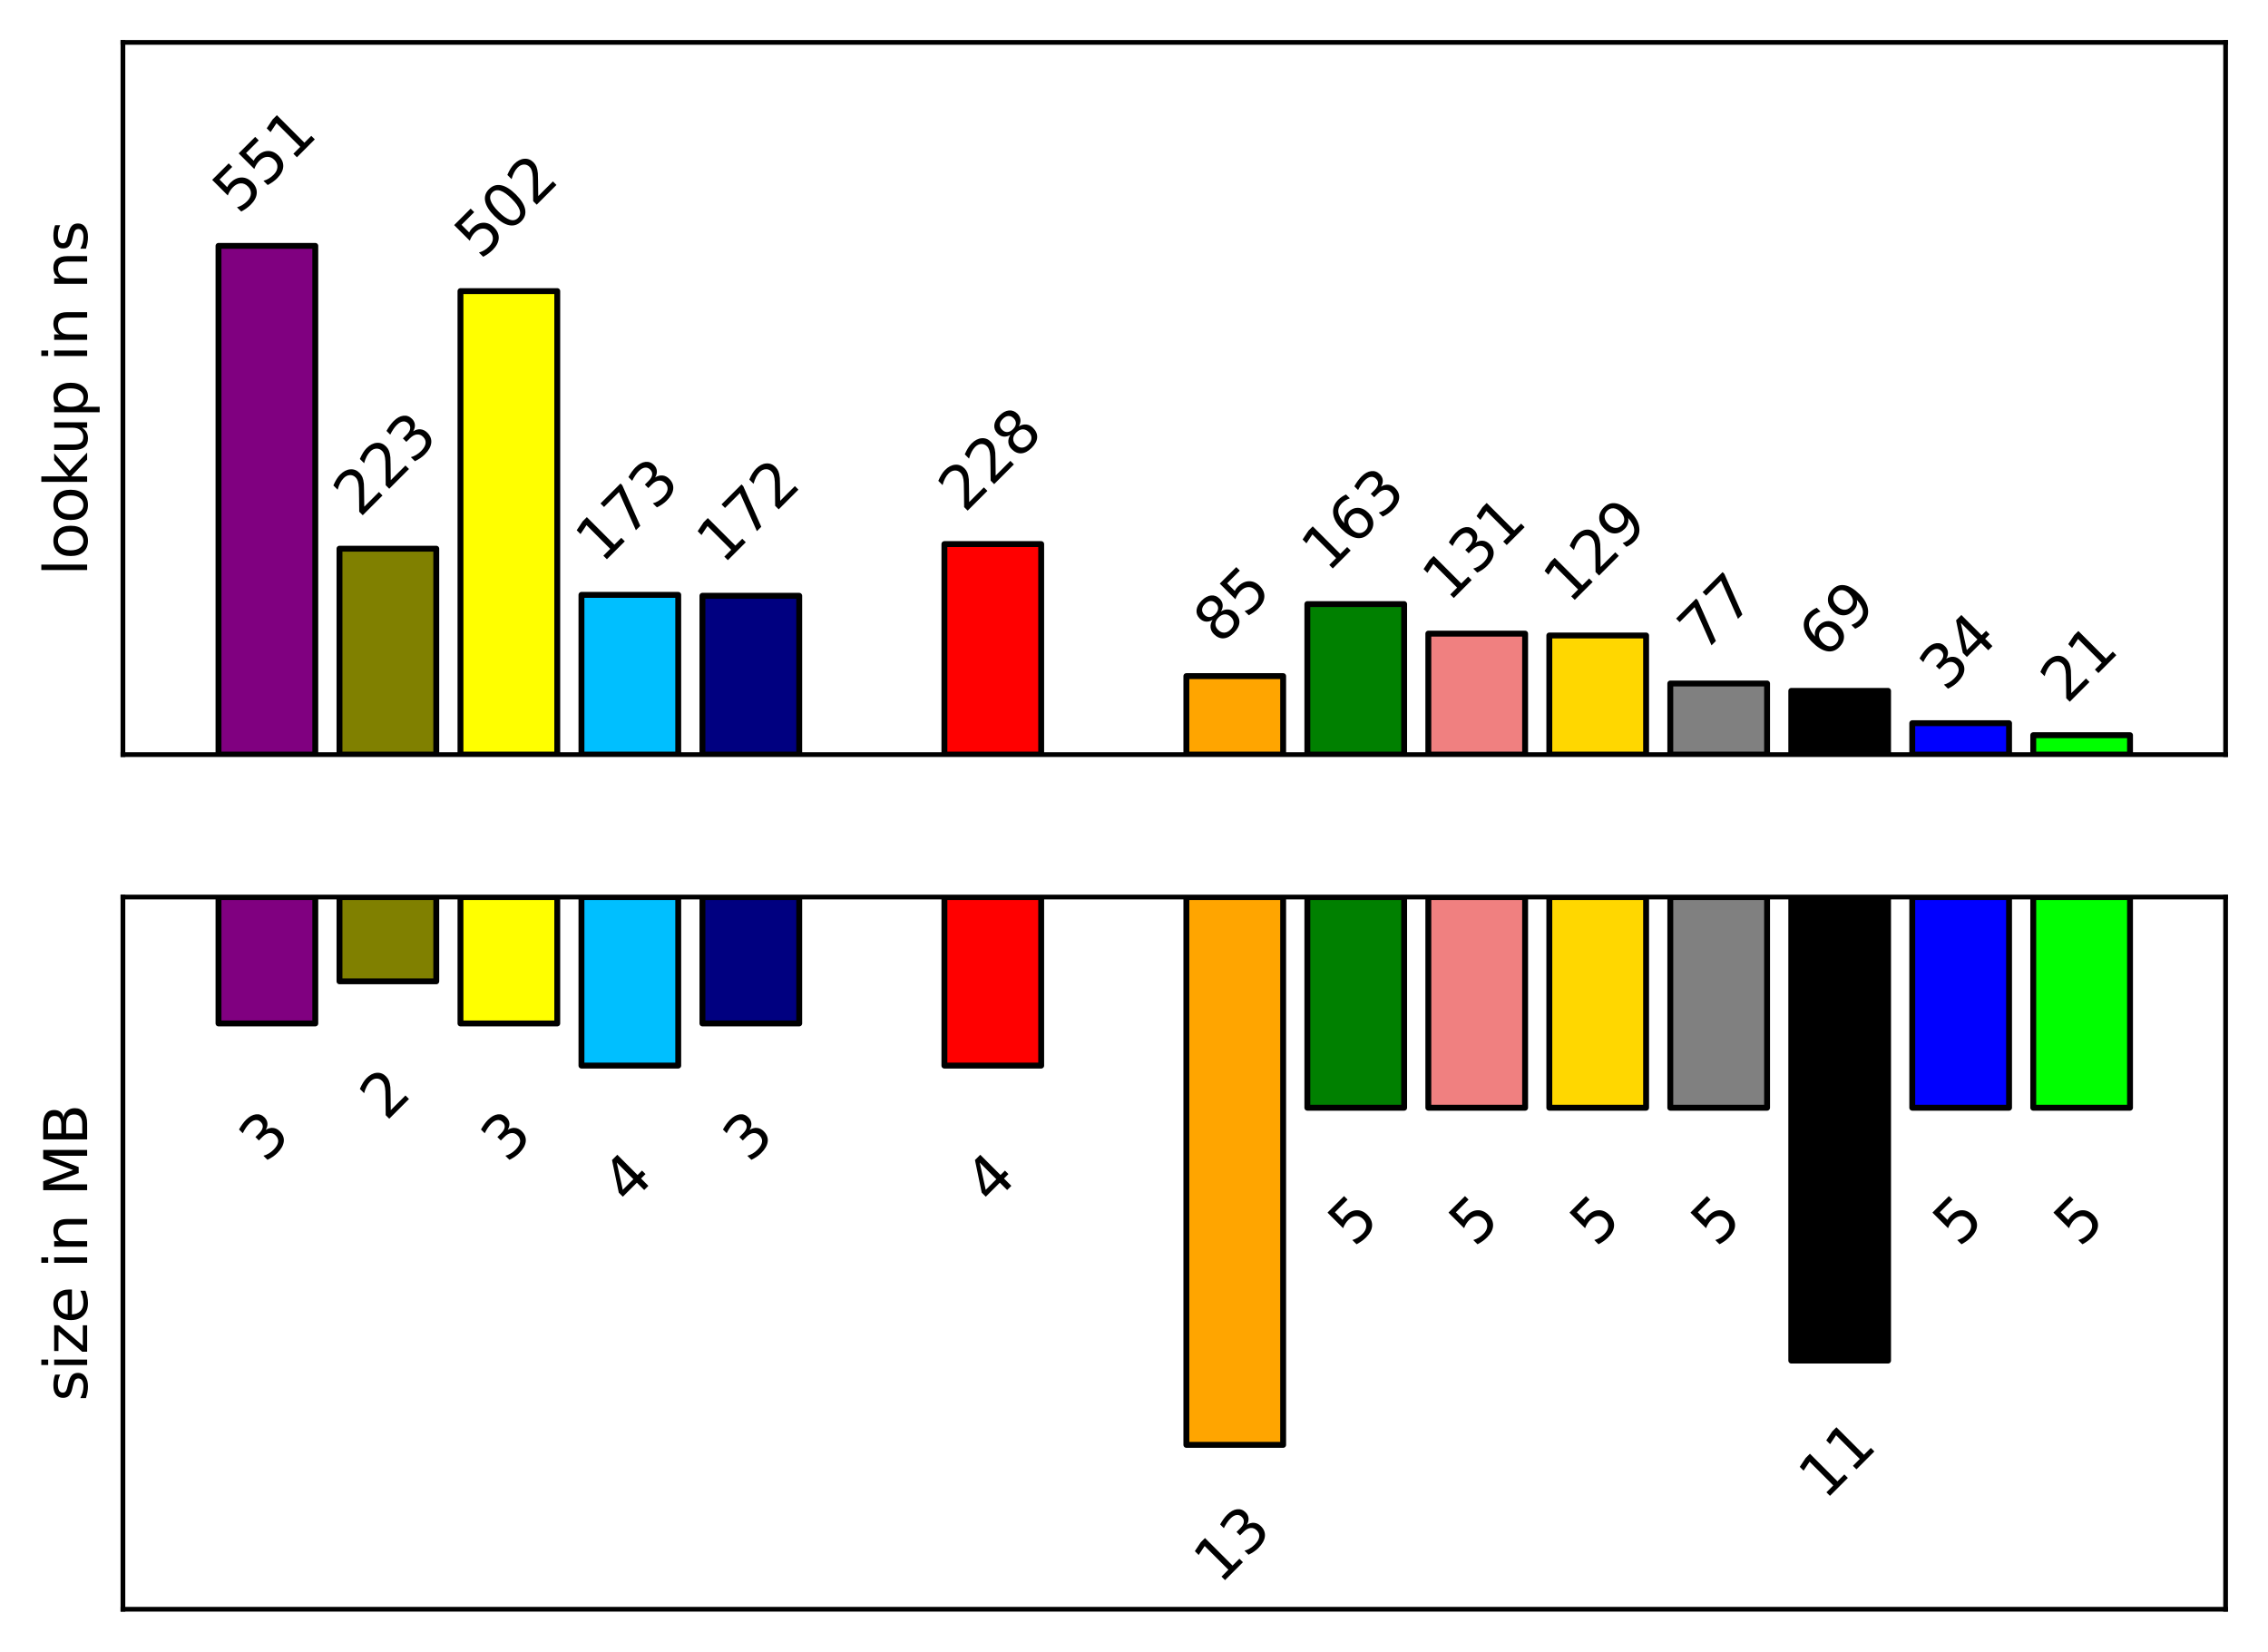 <?xml version="1.0" encoding="utf-8" standalone="no"?>
<!DOCTYPE svg PUBLIC "-//W3C//DTD SVG 1.1//EN"
  "http://www.w3.org/Graphics/SVG/1.1/DTD/svg11.dtd">
<svg xmlns:xlink="http://www.w3.org/1999/xlink" width="385.198pt" height="280.512pt" viewBox="0 0 385.198 280.512" xmlns="http://www.w3.org/2000/svg" version="1.1">
 <defs>
  <style type="text/css">*{stroke-linejoin: round; stroke-linecap: butt}</style>
 </defs>
 <g id="figure_1">
  <g id="patch_1">
   <path d="M 0 280.512 
L 385.198 280.512 
L 385.198 0 
L 0 0 
z
" style="fill: #ffffff"/>
  </g>
  <g id="axes_1">
   <g id="patch_2">
    <path d="M 20.878 128.16 
L 377.998 128.16 
L 377.998 7.2 
L 20.878 7.2 
z
" style="fill: #ffffff"/>
   </g>
   <g id="patch_3">
    <path d="M 37.111 128.16 
L 53.549 128.16 
L 53.549 41.76 
L 37.111 41.76 
z
" clip-path="url(#pfe4723c736)" style="fill: #800080; stroke: #000000; stroke-linejoin: miter"/>
   </g>
   <g id="patch_4">
    <path d="M 57.659 128.16 
L 74.097 128.16 
L 74.097 93.192 
L 57.659 93.192 
z
" clip-path="url(#pfe4723c736)" style="fill: #808000; stroke: #000000; stroke-linejoin: miter"/>
   </g>
   <g id="patch_5">
    <path d="M 78.206 128.16 
L 94.645 128.16 
L 94.645 49.443 
L 78.206 49.443 
z
" clip-path="url(#pfe4723c736)" style="fill: #ffff00; stroke: #000000; stroke-linejoin: miter"/>
   </g>
   <g id="patch_6">
    <path d="M 98.754 128.16 
L 115.192 128.16 
L 115.192 101.033 
L 98.754 101.033 
z
" clip-path="url(#pfe4723c736)" style="fill: #00bfff; stroke: #000000; stroke-linejoin: miter"/>
   </g>
   <g id="patch_7">
    <path d="M 119.302 128.16 
L 135.74 128.16 
L 135.74 101.189 
L 119.302 101.189 
z
" clip-path="url(#pfe4723c736)" style="fill: #000080; stroke: #000000; stroke-linejoin: miter"/>
   </g>
   <g id="patch_8">
    <path d="M 160.397 128.16 
L 176.836 128.16 
L 176.836 92.408 
L 160.397 92.408 
z
" clip-path="url(#pfe4723c736)" style="fill: #ff0000; stroke: #000000; stroke-linejoin: miter"/>
   </g>
   <g id="patch_9">
    <path d="M 201.493 128.16 
L 217.931 128.16 
L 217.931 114.832 
L 201.493 114.832 
z
" clip-path="url(#pfe4723c736)" style="fill: #ffa500; stroke: #000000; stroke-linejoin: miter"/>
   </g>
   <g id="patch_10">
    <path d="M 222.041 128.16 
L 238.479 128.16 
L 238.479 102.601 
L 222.041 102.601 
z
" clip-path="url(#pfe4723c736)" style="fill: #008000; stroke: #000000; stroke-linejoin: miter"/>
   </g>
   <g id="patch_11">
    <path d="M 242.588 128.16 
L 259.027 128.16 
L 259.027 107.618 
L 242.588 107.618 
z
" clip-path="url(#pfe4723c736)" style="fill: #f08080; stroke: #000000; stroke-linejoin: miter"/>
   </g>
   <g id="patch_12">
    <path d="M 263.136 128.16 
L 279.574 128.16 
L 279.574 107.932 
L 263.136 107.932 
z
" clip-path="url(#pfe4723c736)" style="fill: #ffd700; stroke: #000000; stroke-linejoin: miter"/>
   </g>
   <g id="patch_13">
    <path d="M 283.684 128.16 
L 300.122 128.16 
L 300.122 116.086 
L 283.684 116.086 
z
" clip-path="url(#pfe4723c736)" style="fill: #808080; stroke: #000000; stroke-linejoin: miter"/>
   </g>
   <g id="patch_14">
    <path d="M 304.232 128.16 
L 320.67 128.16 
L 320.67 117.34 
L 304.232 117.34 
z
" clip-path="url(#pfe4723c736)" style="stroke: #000000; stroke-linejoin: miter"/>
   </g>
   <g id="patch_15">
    <path d="M 324.779 128.16 
L 341.218 128.16 
L 341.218 122.829 
L 324.779 122.829 
z
" clip-path="url(#pfe4723c736)" style="fill: #0000ff; stroke: #000000; stroke-linejoin: miter"/>
   </g>
   <g id="patch_16">
    <path d="M 345.327 128.16 
L 361.765 128.16 
L 361.765 124.867 
L 345.327 124.867 
z
" clip-path="url(#pfe4723c736)" style="fill: #00ff00; stroke: #000000; stroke-linejoin: miter"/>
   </g>
   <g id="matplotlib.axis_1">
    <g id="xtick_1"/>
    <g id="xtick_2"/>
    <g id="xtick_3"/>
    <g id="xtick_4"/>
    <g id="xtick_5"/>
    <g id="xtick_6"/>
    <g id="xtick_7"/>
    <g id="xtick_8"/>
    <g id="xtick_9"/>
   </g>
   <g id="matplotlib.axis_2">
    <g id="ytick_1"/>
    <g id="ytick_2"/>
    <g id="ytick_3"/>
    <g id="ytick_4"/>
    <g id="text_1">
     <!-- lookup in ns -->
     <g transform="translate(14.798 97.779) rotate(-90) scale(0.1 -0.1)">
      <defs>
       <path id="DejaVuSans-6c" d="M 603 4863 
L 1178 4863 
L 1178 0 
L 603 0 
L 603 4863 
z
" transform="scale(0.016)"/>
       <path id="DejaVuSans-6f" d="M 1959 3097 
Q 1497 3097 1228 2736 
Q 959 2375 959 1747 
Q 959 1119 1226 758 
Q 1494 397 1959 397 
Q 2419 397 2687 759 
Q 2956 1122 2956 1747 
Q 2956 2369 2687 2733 
Q 2419 3097 1959 3097 
z
M 1959 3584 
Q 2709 3584 3137 3096 
Q 3566 2609 3566 1747 
Q 3566 888 3137 398 
Q 2709 -91 1959 -91 
Q 1206 -91 779 398 
Q 353 888 353 1747 
Q 353 2609 779 3096 
Q 1206 3584 1959 3584 
z
" transform="scale(0.016)"/>
       <path id="DejaVuSans-6b" d="M 581 4863 
L 1159 4863 
L 1159 1991 
L 2875 3500 
L 3609 3500 
L 1753 1863 
L 3688 0 
L 2938 0 
L 1159 1709 
L 1159 0 
L 581 0 
L 581 4863 
z
" transform="scale(0.016)"/>
       <path id="DejaVuSans-75" d="M 544 1381 
L 544 3500 
L 1119 3500 
L 1119 1403 
Q 1119 906 1312 657 
Q 1506 409 1894 409 
Q 2359 409 2629 706 
Q 2900 1003 2900 1516 
L 2900 3500 
L 3475 3500 
L 3475 0 
L 2900 0 
L 2900 538 
Q 2691 219 2414 64 
Q 2138 -91 1772 -91 
Q 1169 -91 856 284 
Q 544 659 544 1381 
z
M 1991 3584 
L 1991 3584 
z
" transform="scale(0.016)"/>
       <path id="DejaVuSans-70" d="M 1159 525 
L 1159 -1331 
L 581 -1331 
L 581 3500 
L 1159 3500 
L 1159 2969 
Q 1341 3281 1617 3432 
Q 1894 3584 2278 3584 
Q 2916 3584 3314 3078 
Q 3713 2572 3713 1747 
Q 3713 922 3314 415 
Q 2916 -91 2278 -91 
Q 1894 -91 1617 61 
Q 1341 213 1159 525 
z
M 3116 1747 
Q 3116 2381 2855 2742 
Q 2594 3103 2138 3103 
Q 1681 3103 1420 2742 
Q 1159 2381 1159 1747 
Q 1159 1113 1420 752 
Q 1681 391 2138 391 
Q 2594 391 2855 752 
Q 3116 1113 3116 1747 
z
" transform="scale(0.016)"/>
       <path id="DejaVuSans-20" transform="scale(0.016)"/>
       <path id="DejaVuSans-69" d="M 603 3500 
L 1178 3500 
L 1178 0 
L 603 0 
L 603 3500 
z
M 603 4863 
L 1178 4863 
L 1178 4134 
L 603 4134 
L 603 4863 
z
" transform="scale(0.016)"/>
       <path id="DejaVuSans-6e" d="M 3513 2113 
L 3513 0 
L 2938 0 
L 2938 2094 
Q 2938 2591 2744 2837 
Q 2550 3084 2163 3084 
Q 1697 3084 1428 2787 
Q 1159 2491 1159 1978 
L 1159 0 
L 581 0 
L 581 3500 
L 1159 3500 
L 1159 2956 
Q 1366 3272 1645 3428 
Q 1925 3584 2291 3584 
Q 2894 3584 3203 3211 
Q 3513 2838 3513 2113 
z
" transform="scale(0.016)"/>
       <path id="DejaVuSans-73" d="M 2834 3397 
L 2834 2853 
Q 2591 2978 2328 3040 
Q 2066 3103 1784 3103 
Q 1356 3103 1142 2972 
Q 928 2841 928 2578 
Q 928 2378 1081 2264 
Q 1234 2150 1697 2047 
L 1894 2003 
Q 2506 1872 2764 1633 
Q 3022 1394 3022 966 
Q 3022 478 2636 193 
Q 2250 -91 1575 -91 
Q 1294 -91 989 -36 
Q 684 19 347 128 
L 347 722 
Q 666 556 975 473 
Q 1284 391 1588 391 
Q 1994 391 2212 530 
Q 2431 669 2431 922 
Q 2431 1156 2273 1281 
Q 2116 1406 1581 1522 
L 1381 1569 
Q 847 1681 609 1914 
Q 372 2147 372 2553 
Q 372 3047 722 3315 
Q 1072 3584 1716 3584 
Q 2034 3584 2315 3537 
Q 2597 3491 2834 3397 
z
" transform="scale(0.016)"/>
      </defs>
      <use xlink:href="#DejaVuSans-6c"/>
      <use xlink:href="#DejaVuSans-6f" transform="translate(27.783 0)"/>
      <use xlink:href="#DejaVuSans-6f" transform="translate(88.965 0)"/>
      <use xlink:href="#DejaVuSans-6b" transform="translate(150.146 0)"/>
      <use xlink:href="#DejaVuSans-75" transform="translate(204.932 0)"/>
      <use xlink:href="#DejaVuSans-70" transform="translate(268.311 0)"/>
      <use xlink:href="#DejaVuSans-20" transform="translate(331.787 0)"/>
      <use xlink:href="#DejaVuSans-69" transform="translate(363.574 0)"/>
      <use xlink:href="#DejaVuSans-6e" transform="translate(391.357 0)"/>
      <use xlink:href="#DejaVuSans-20" transform="translate(454.736 0)"/>
      <use xlink:href="#DejaVuSans-6e" transform="translate(486.523 0)"/>
      <use xlink:href="#DejaVuSans-73" transform="translate(549.902 0)"/>
     </g>
    </g>
   </g>
   <g id="patch_17">
    <path d="M 20.878 128.16 
L 20.878 7.2 
" style="fill: none; stroke: #000000; stroke-width: 0.8; stroke-linejoin: miter; stroke-linecap: square"/>
   </g>
   <g id="patch_18">
    <path d="M 377.998 128.16 
L 377.998 7.2 
" style="fill: none; stroke: #000000; stroke-width: 0.8; stroke-linejoin: miter; stroke-linecap: square"/>
   </g>
   <g id="patch_19">
    <path d="M 20.878 128.16 
L 377.998 128.16 
" style="fill: none; stroke: #000000; stroke-width: 0.8; stroke-linejoin: miter; stroke-linecap: square"/>
   </g>
   <g id="patch_20">
    <path d="M 20.878 7.2 
L 377.998 7.2 
" style="fill: none; stroke: #000000; stroke-width: 0.8; stroke-linejoin: miter; stroke-linecap: square"/>
   </g>
   <g id="text_2">
    <!-- 551 -->
    <g transform="translate(40.533 36.609) rotate(-45) scale(0.1 -0.1)">
     <defs>
      <path id="DejaVuSans-35" d="M 691 4666 
L 3169 4666 
L 3169 4134 
L 1269 4134 
L 1269 2991 
Q 1406 3038 1543 3061 
Q 1681 3084 1819 3084 
Q 2600 3084 3056 2656 
Q 3513 2228 3513 1497 
Q 3513 744 3044 326 
Q 2575 -91 1722 -91 
Q 1428 -91 1123 -41 
Q 819 9 494 109 
L 494 744 
Q 775 591 1075 516 
Q 1375 441 1709 441 
Q 2250 441 2565 725 
Q 2881 1009 2881 1497 
Q 2881 1984 2565 2268 
Q 2250 2553 1709 2553 
Q 1456 2553 1204 2497 
Q 953 2441 691 2322 
L 691 4666 
z
" transform="scale(0.016)"/>
      <path id="DejaVuSans-31" d="M 794 531 
L 1825 531 
L 1825 4091 
L 703 3866 
L 703 4441 
L 1819 4666 
L 2450 4666 
L 2450 531 
L 3481 531 
L 3481 0 
L 794 0 
L 794 531 
z
" transform="scale(0.016)"/>
     </defs>
     <use xlink:href="#DejaVuSans-35"/>
     <use xlink:href="#DejaVuSans-35" transform="translate(63.623 0)"/>
     <use xlink:href="#DejaVuSans-31" transform="translate(127.246 0)"/>
    </g>
   </g>
   <g id="text_3">
    <!-- 223 -->
    <g transform="translate(61.08 88.041) rotate(-45) scale(0.1 -0.1)">
     <defs>
      <path id="DejaVuSans-32" d="M 1228 531 
L 3431 531 
L 3431 0 
L 469 0 
L 469 531 
Q 828 903 1448 1529 
Q 2069 2156 2228 2338 
Q 2531 2678 2651 2914 
Q 2772 3150 2772 3378 
Q 2772 3750 2511 3984 
Q 2250 4219 1831 4219 
Q 1534 4219 1204 4116 
Q 875 4013 500 3803 
L 500 4441 
Q 881 4594 1212 4672 
Q 1544 4750 1819 4750 
Q 2544 4750 2975 4387 
Q 3406 4025 3406 3419 
Q 3406 3131 3298 2873 
Q 3191 2616 2906 2266 
Q 2828 2175 2409 1742 
Q 1991 1309 1228 531 
z
" transform="scale(0.016)"/>
      <path id="DejaVuSans-33" d="M 2597 2516 
Q 3050 2419 3304 2112 
Q 3559 1806 3559 1356 
Q 3559 666 3084 287 
Q 2609 -91 1734 -91 
Q 1441 -91 1130 -33 
Q 819 25 488 141 
L 488 750 
Q 750 597 1062 519 
Q 1375 441 1716 441 
Q 2309 441 2620 675 
Q 2931 909 2931 1356 
Q 2931 1769 2642 2001 
Q 2353 2234 1838 2234 
L 1294 2234 
L 1294 2753 
L 1863 2753 
Q 2328 2753 2575 2939 
Q 2822 3125 2822 3475 
Q 2822 3834 2567 4026 
Q 2313 4219 1838 4219 
Q 1578 4219 1281 4162 
Q 984 4106 628 3988 
L 628 4550 
Q 988 4650 1302 4700 
Q 1616 4750 1894 4750 
Q 2613 4750 3031 4423 
Q 3450 4097 3450 3541 
Q 3450 3153 3228 2886 
Q 3006 2619 2597 2516 
z
" transform="scale(0.016)"/>
     </defs>
     <use xlink:href="#DejaVuSans-32"/>
     <use xlink:href="#DejaVuSans-32" transform="translate(63.623 0)"/>
     <use xlink:href="#DejaVuSans-33" transform="translate(127.246 0)"/>
    </g>
   </g>
   <g id="text_4">
    <!-- 502 -->
    <g transform="translate(81.628 44.293) rotate(-45) scale(0.1 -0.1)">
     <defs>
      <path id="DejaVuSans-30" d="M 2034 4250 
Q 1547 4250 1301 3770 
Q 1056 3291 1056 2328 
Q 1056 1369 1301 889 
Q 1547 409 2034 409 
Q 2525 409 2770 889 
Q 3016 1369 3016 2328 
Q 3016 3291 2770 3770 
Q 2525 4250 2034 4250 
z
M 2034 4750 
Q 2819 4750 3233 4129 
Q 3647 3509 3647 2328 
Q 3647 1150 3233 529 
Q 2819 -91 2034 -91 
Q 1250 -91 836 529 
Q 422 1150 422 2328 
Q 422 3509 836 4129 
Q 1250 4750 2034 4750 
z
" transform="scale(0.016)"/>
     </defs>
     <use xlink:href="#DejaVuSans-35"/>
     <use xlink:href="#DejaVuSans-30" transform="translate(63.623 0)"/>
     <use xlink:href="#DejaVuSans-32" transform="translate(127.246 0)"/>
    </g>
   </g>
   <g id="text_5">
    <!-- 173 -->
    <g transform="translate(102.176 95.882) rotate(-45) scale(0.1 -0.1)">
     <defs>
      <path id="DejaVuSans-37" d="M 525 4666 
L 3525 4666 
L 3525 4397 
L 1831 0 
L 1172 0 
L 2766 4134 
L 525 4134 
L 525 4666 
z
" transform="scale(0.016)"/>
     </defs>
     <use xlink:href="#DejaVuSans-31"/>
     <use xlink:href="#DejaVuSans-37" transform="translate(63.623 0)"/>
     <use xlink:href="#DejaVuSans-33" transform="translate(127.246 0)"/>
    </g>
   </g>
   <g id="text_6">
    <!-- 172 -->
    <g transform="translate(122.724 96.039) rotate(-45) scale(0.1 -0.1)">
     <use xlink:href="#DejaVuSans-31"/>
     <use xlink:href="#DejaVuSans-37" transform="translate(63.623 0)"/>
     <use xlink:href="#DejaVuSans-32" transform="translate(127.246 0)"/>
    </g>
   </g>
   <g id="text_7">
    <!-- 228 -->
    <g transform="translate(163.819 87.257) rotate(-45) scale(0.1 -0.1)">
     <defs>
      <path id="DejaVuSans-38" d="M 2034 2216 
Q 1584 2216 1326 1975 
Q 1069 1734 1069 1313 
Q 1069 891 1326 650 
Q 1584 409 2034 409 
Q 2484 409 2743 651 
Q 3003 894 3003 1313 
Q 3003 1734 2745 1975 
Q 2488 2216 2034 2216 
z
M 1403 2484 
Q 997 2584 770 2862 
Q 544 3141 544 3541 
Q 544 4100 942 4425 
Q 1341 4750 2034 4750 
Q 2731 4750 3128 4425 
Q 3525 4100 3525 3541 
Q 3525 3141 3298 2862 
Q 3072 2584 2669 2484 
Q 3125 2378 3379 2068 
Q 3634 1759 3634 1313 
Q 3634 634 3220 271 
Q 2806 -91 2034 -91 
Q 1263 -91 848 271 
Q 434 634 434 1313 
Q 434 1759 690 2068 
Q 947 2378 1403 2484 
z
M 1172 3481 
Q 1172 3119 1398 2916 
Q 1625 2713 2034 2713 
Q 2441 2713 2670 2916 
Q 2900 3119 2900 3481 
Q 2900 3844 2670 4047 
Q 2441 4250 2034 4250 
Q 1625 4250 1398 4047 
Q 1172 3844 1172 3481 
z
" transform="scale(0.016)"/>
     </defs>
     <use xlink:href="#DejaVuSans-32"/>
     <use xlink:href="#DejaVuSans-32" transform="translate(63.623 0)"/>
     <use xlink:href="#DejaVuSans-38" transform="translate(127.246 0)"/>
    </g>
   </g>
   <g id="text_8">
    <!-- 85 -->
    <g transform="translate(207.164 109.681) rotate(-45) scale(0.1 -0.1)">
     <use xlink:href="#DejaVuSans-38"/>
     <use xlink:href="#DejaVuSans-35" transform="translate(63.623 0)"/>
    </g>
   </g>
   <g id="text_9">
    <!-- 163 -->
    <g transform="translate(225.462 97.45) rotate(-45) scale(0.1 -0.1)">
     <defs>
      <path id="DejaVuSans-36" d="M 2113 2584 
Q 1688 2584 1439 2293 
Q 1191 2003 1191 1497 
Q 1191 994 1439 701 
Q 1688 409 2113 409 
Q 2538 409 2786 701 
Q 3034 994 3034 1497 
Q 3034 2003 2786 2293 
Q 2538 2584 2113 2584 
z
M 3366 4563 
L 3366 3988 
Q 3128 4100 2886 4159 
Q 2644 4219 2406 4219 
Q 1781 4219 1451 3797 
Q 1122 3375 1075 2522 
Q 1259 2794 1537 2939 
Q 1816 3084 2150 3084 
Q 2853 3084 3261 2657 
Q 3669 2231 3669 1497 
Q 3669 778 3244 343 
Q 2819 -91 2113 -91 
Q 1303 -91 875 529 
Q 447 1150 447 2328 
Q 447 3434 972 4092 
Q 1497 4750 2381 4750 
Q 2619 4750 2861 4703 
Q 3103 4656 3366 4563 
z
" transform="scale(0.016)"/>
     </defs>
     <use xlink:href="#DejaVuSans-31"/>
     <use xlink:href="#DejaVuSans-36" transform="translate(63.623 0)"/>
     <use xlink:href="#DejaVuSans-33" transform="translate(127.246 0)"/>
    </g>
   </g>
   <g id="text_10">
    <!-- 131 -->
    <g transform="translate(246.01 102.468) rotate(-45) scale(0.1 -0.1)">
     <use xlink:href="#DejaVuSans-31"/>
     <use xlink:href="#DejaVuSans-33" transform="translate(63.623 0)"/>
     <use xlink:href="#DejaVuSans-31" transform="translate(127.246 0)"/>
    </g>
   </g>
   <g id="text_11">
    <!-- 129 -->
    <g transform="translate(266.558 102.781) rotate(-45) scale(0.1 -0.1)">
     <defs>
      <path id="DejaVuSans-39" d="M 703 97 
L 703 672 
Q 941 559 1184 500 
Q 1428 441 1663 441 
Q 2288 441 2617 861 
Q 2947 1281 2994 2138 
Q 2813 1869 2534 1725 
Q 2256 1581 1919 1581 
Q 1219 1581 811 2004 
Q 403 2428 403 3163 
Q 403 3881 828 4315 
Q 1253 4750 1959 4750 
Q 2769 4750 3195 4129 
Q 3622 3509 3622 2328 
Q 3622 1225 3098 567 
Q 2575 -91 1691 -91 
Q 1453 -91 1209 -44 
Q 966 3 703 97 
z
M 1959 2075 
Q 2384 2075 2632 2365 
Q 2881 2656 2881 3163 
Q 2881 3666 2632 3958 
Q 2384 4250 1959 4250 
Q 1534 4250 1286 3958 
Q 1038 3666 1038 3163 
Q 1038 2656 1286 2365 
Q 1534 2075 1959 2075 
z
" transform="scale(0.016)"/>
     </defs>
     <use xlink:href="#DejaVuSans-31"/>
     <use xlink:href="#DejaVuSans-32" transform="translate(63.623 0)"/>
     <use xlink:href="#DejaVuSans-39" transform="translate(127.246 0)"/>
    </g>
   </g>
   <g id="text_12">
    <!-- 77 -->
    <g transform="translate(289.355 110.935) rotate(-45) scale(0.1 -0.1)">
     <use xlink:href="#DejaVuSans-37"/>
     <use xlink:href="#DejaVuSans-37" transform="translate(63.623 0)"/>
    </g>
   </g>
   <g id="text_13">
    <!-- 69 -->
    <g transform="translate(309.903 112.19) rotate(-45) scale(0.1 -0.1)">
     <use xlink:href="#DejaVuSans-36"/>
     <use xlink:href="#DejaVuSans-39" transform="translate(63.623 0)"/>
    </g>
   </g>
   <g id="text_14">
    <!-- 34 -->
    <g transform="translate(330.451 117.678) rotate(-45) scale(0.1 -0.1)">
     <defs>
      <path id="DejaVuSans-34" d="M 2419 4116 
L 825 1625 
L 2419 1625 
L 2419 4116 
z
M 2253 4666 
L 3047 4666 
L 3047 1625 
L 3713 1625 
L 3713 1100 
L 3047 1100 
L 3047 0 
L 2419 0 
L 2419 1100 
L 313 1100 
L 313 1709 
L 2253 4666 
z
" transform="scale(0.016)"/>
     </defs>
     <use xlink:href="#DejaVuSans-33"/>
     <use xlink:href="#DejaVuSans-34" transform="translate(63.623 0)"/>
    </g>
   </g>
   <g id="text_15">
    <!-- 21 -->
    <g transform="translate(350.999 119.716) rotate(-45) scale(0.1 -0.1)">
     <use xlink:href="#DejaVuSans-32"/>
     <use xlink:href="#DejaVuSans-31" transform="translate(63.623 0)"/>
    </g>
   </g>
  </g>
  <g id="axes_2">
   <g id="patch_21">
    <path d="M 20.878 273.312 
L 377.998 273.312 
L 377.998 152.352 
L 20.878 152.352 
z
" style="fill: #ffffff"/>
   </g>
   <g id="patch_22">
    <path d="M 37.111 152.352 
L 53.549 152.352 
L 53.549 173.824 
L 37.111 173.824 
z
" clip-path="url(#p833bf22549)" style="fill: #800080; stroke: #000000; stroke-linejoin: miter"/>
   </g>
   <g id="patch_23">
    <path d="M 57.659 152.352 
L 74.097 152.352 
L 74.097 166.667 
L 57.659 166.667 
z
" clip-path="url(#p833bf22549)" style="fill: #808000; stroke: #000000; stroke-linejoin: miter"/>
   </g>
   <g id="patch_24">
    <path d="M 78.206 152.352 
L 94.645 152.352 
L 94.645 173.824 
L 78.206 173.824 
z
" clip-path="url(#p833bf22549)" style="fill: #ffff00; stroke: #000000; stroke-linejoin: miter"/>
   </g>
   <g id="patch_25">
    <path d="M 98.754 152.352 
L 115.192 152.352 
L 115.192 180.982 
L 98.754 180.982 
z
" clip-path="url(#p833bf22549)" style="fill: #00bfff; stroke: #000000; stroke-linejoin: miter"/>
   </g>
   <g id="patch_26">
    <path d="M 119.302 152.352 
L 135.74 152.352 
L 135.74 173.824 
L 119.302 173.824 
z
" clip-path="url(#p833bf22549)" style="fill: #000080; stroke: #000000; stroke-linejoin: miter"/>
   </g>
   <g id="patch_27">
    <path d="M 160.397 152.352 
L 176.836 152.352 
L 176.836 180.982 
L 160.397 180.982 
z
" clip-path="url(#p833bf22549)" style="fill: #ff0000; stroke: #000000; stroke-linejoin: miter"/>
   </g>
   <g id="patch_28">
    <path d="M 201.493 152.352 
L 217.931 152.352 
L 217.931 245.398 
L 201.493 245.398 
z
" clip-path="url(#p833bf22549)" style="fill: #ffa500; stroke: #000000; stroke-linejoin: miter"/>
   </g>
   <g id="patch_29">
    <path d="M 222.041 152.352 
L 238.479 152.352 
L 238.479 188.139 
L 222.041 188.139 
z
" clip-path="url(#p833bf22549)" style="fill: #008000; stroke: #000000; stroke-linejoin: miter"/>
   </g>
   <g id="patch_30">
    <path d="M 242.588 152.352 
L 259.027 152.352 
L 259.027 188.139 
L 242.588 188.139 
z
" clip-path="url(#p833bf22549)" style="fill: #f08080; stroke: #000000; stroke-linejoin: miter"/>
   </g>
   <g id="patch_31">
    <path d="M 263.136 152.352 
L 279.574 152.352 
L 279.574 188.139 
L 263.136 188.139 
z
" clip-path="url(#p833bf22549)" style="fill: #ffd700; stroke: #000000; stroke-linejoin: miter"/>
   </g>
   <g id="patch_32">
    <path d="M 283.684 152.352 
L 300.122 152.352 
L 300.122 188.139 
L 283.684 188.139 
z
" clip-path="url(#p833bf22549)" style="fill: #808080; stroke: #000000; stroke-linejoin: miter"/>
   </g>
   <g id="patch_33">
    <path d="M 304.232 152.352 
L 320.67 152.352 
L 320.67 231.083 
L 304.232 231.083 
z
" clip-path="url(#p833bf22549)" style="stroke: #000000; stroke-linejoin: miter"/>
   </g>
   <g id="patch_34">
    <path d="M 324.779 152.352 
L 341.218 152.352 
L 341.218 188.139 
L 324.779 188.139 
z
" clip-path="url(#p833bf22549)" style="fill: #0000ff; stroke: #000000; stroke-linejoin: miter"/>
   </g>
   <g id="patch_35">
    <path d="M 345.327 152.352 
L 361.765 152.352 
L 361.765 188.139 
L 345.327 188.139 
z
" clip-path="url(#p833bf22549)" style="fill: #00ff00; stroke: #000000; stroke-linejoin: miter"/>
   </g>
   <g id="matplotlib.axis_3">
    <g id="xtick_10"/>
    <g id="xtick_11"/>
    <g id="xtick_12"/>
    <g id="xtick_13"/>
    <g id="xtick_14"/>
    <g id="xtick_15"/>
    <g id="xtick_16"/>
    <g id="xtick_17"/>
    <g id="xtick_18"/>
   </g>
   <g id="matplotlib.axis_4">
    <g id="ytick_5"/>
    <g id="ytick_6"/>
    <g id="ytick_7"/>
    <g id="ytick_8"/>
    <g id="text_16">
     <!-- size in MB -->
     <g transform="translate(14.798 238.007) rotate(-90) scale(0.1 -0.1)">
      <defs>
       <path id="DejaVuSans-7a" d="M 353 3500 
L 3084 3500 
L 3084 2975 
L 922 459 
L 3084 459 
L 3084 0 
L 275 0 
L 275 525 
L 2438 3041 
L 353 3041 
L 353 3500 
z
" transform="scale(0.016)"/>
       <path id="DejaVuSans-65" d="M 3597 1894 
L 3597 1613 
L 953 1613 
Q 991 1019 1311 708 
Q 1631 397 2203 397 
Q 2534 397 2845 478 
Q 3156 559 3463 722 
L 3463 178 
Q 3153 47 2828 -22 
Q 2503 -91 2169 -91 
Q 1331 -91 842 396 
Q 353 884 353 1716 
Q 353 2575 817 3079 
Q 1281 3584 2069 3584 
Q 2775 3584 3186 3129 
Q 3597 2675 3597 1894 
z
M 3022 2063 
Q 3016 2534 2758 2815 
Q 2500 3097 2075 3097 
Q 1594 3097 1305 2825 
Q 1016 2553 972 2059 
L 3022 2063 
z
" transform="scale(0.016)"/>
       <path id="DejaVuSans-4d" d="M 628 4666 
L 1569 4666 
L 2759 1491 
L 3956 4666 
L 4897 4666 
L 4897 0 
L 4281 0 
L 4281 4097 
L 3078 897 
L 2444 897 
L 1241 4097 
L 1241 0 
L 628 0 
L 628 4666 
z
" transform="scale(0.016)"/>
       <path id="DejaVuSans-42" d="M 1259 2228 
L 1259 519 
L 2272 519 
Q 2781 519 3026 730 
Q 3272 941 3272 1375 
Q 3272 1813 3026 2020 
Q 2781 2228 2272 2228 
L 1259 2228 
z
M 1259 4147 
L 1259 2741 
L 2194 2741 
Q 2656 2741 2882 2914 
Q 3109 3088 3109 3444 
Q 3109 3797 2882 3972 
Q 2656 4147 2194 4147 
L 1259 4147 
z
M 628 4666 
L 2241 4666 
Q 2963 4666 3353 4366 
Q 3744 4066 3744 3513 
Q 3744 3084 3544 2831 
Q 3344 2578 2956 2516 
Q 3422 2416 3680 2098 
Q 3938 1781 3938 1306 
Q 3938 681 3513 340 
Q 3088 0 2303 0 
L 628 0 
L 628 4666 
z
" transform="scale(0.016)"/>
      </defs>
      <use xlink:href="#DejaVuSans-73"/>
      <use xlink:href="#DejaVuSans-69" transform="translate(52.1 0)"/>
      <use xlink:href="#DejaVuSans-7a" transform="translate(79.883 0)"/>
      <use xlink:href="#DejaVuSans-65" transform="translate(132.373 0)"/>
      <use xlink:href="#DejaVuSans-20" transform="translate(193.896 0)"/>
      <use xlink:href="#DejaVuSans-69" transform="translate(225.684 0)"/>
      <use xlink:href="#DejaVuSans-6e" transform="translate(253.467 0)"/>
      <use xlink:href="#DejaVuSans-20" transform="translate(316.846 0)"/>
      <use xlink:href="#DejaVuSans-4d" transform="translate(348.633 0)"/>
      <use xlink:href="#DejaVuSans-42" transform="translate(434.912 0)"/>
     </g>
    </g>
   </g>
   <g id="patch_36">
    <path d="M 20.878 273.312 
L 20.878 152.352 
" style="fill: none; stroke: #000000; stroke-width: 0.8; stroke-linejoin: miter; stroke-linecap: square"/>
   </g>
   <g id="patch_37">
    <path d="M 377.998 273.312 
L 377.998 152.352 
" style="fill: none; stroke: #000000; stroke-width: 0.8; stroke-linejoin: miter; stroke-linecap: square"/>
   </g>
   <g id="patch_38">
    <path d="M 20.878 273.312 
L 377.998 273.312 
" style="fill: none; stroke: #000000; stroke-width: 0.8; stroke-linejoin: miter; stroke-linecap: square"/>
   </g>
   <g id="patch_39">
    <path d="M 20.878 152.352 
L 377.998 152.352 
" style="fill: none; stroke: #000000; stroke-width: 0.8; stroke-linejoin: miter; stroke-linecap: square"/>
   </g>
   <g id="text_17">
    <!-- 3 -->
    <g transform="translate(45.032 197.695) rotate(-45) scale(0.1 -0.1)">
     <use xlink:href="#DejaVuSans-33"/>
    </g>
   </g>
   <g id="text_18">
    <!-- 2 -->
    <g transform="translate(65.579 190.537) rotate(-45) scale(0.1 -0.1)">
     <use xlink:href="#DejaVuSans-32"/>
    </g>
   </g>
   <g id="text_19">
    <!-- 3 -->
    <g transform="translate(86.127 197.695) rotate(-45) scale(0.1 -0.1)">
     <use xlink:href="#DejaVuSans-33"/>
    </g>
   </g>
   <g id="text_20">
    <!-- 4 -->
    <g transform="translate(106.675 204.852) rotate(-45) scale(0.1 -0.1)">
     <use xlink:href="#DejaVuSans-34"/>
    </g>
   </g>
   <g id="text_21">
    <!-- 3 -->
    <g transform="translate(127.223 197.695) rotate(-45) scale(0.1 -0.1)">
     <use xlink:href="#DejaVuSans-33"/>
    </g>
   </g>
   <g id="text_22">
    <!-- 4 -->
    <g transform="translate(168.318 204.852) rotate(-45) scale(0.1 -0.1)">
     <use xlink:href="#DejaVuSans-34"/>
    </g>
   </g>
   <g id="text_23">
    <!-- 13 -->
    <g transform="translate(207.164 269.269) rotate(-45) scale(0.1 -0.1)">
     <use xlink:href="#DejaVuSans-31"/>
     <use xlink:href="#DejaVuSans-33" transform="translate(63.623 0)"/>
    </g>
   </g>
   <g id="text_24">
    <!-- 5 -->
    <g transform="translate(229.961 212.01) rotate(-45) scale(0.1 -0.1)">
     <use xlink:href="#DejaVuSans-35"/>
    </g>
   </g>
   <g id="text_25">
    <!-- 5 -->
    <g transform="translate(250.509 212.01) rotate(-45) scale(0.1 -0.1)">
     <use xlink:href="#DejaVuSans-35"/>
    </g>
   </g>
   <g id="text_26">
    <!-- 5 -->
    <g transform="translate(271.057 212.01) rotate(-45) scale(0.1 -0.1)">
     <use xlink:href="#DejaVuSans-35"/>
    </g>
   </g>
   <g id="text_27">
    <!-- 5 -->
    <g transform="translate(291.605 212.01) rotate(-45) scale(0.1 -0.1)">
     <use xlink:href="#DejaVuSans-35"/>
    </g>
   </g>
   <g id="text_28">
    <!-- 11 -->
    <g transform="translate(309.903 254.954) rotate(-45) scale(0.1 -0.1)">
     <use xlink:href="#DejaVuSans-31"/>
     <use xlink:href="#DejaVuSans-31" transform="translate(63.623 0)"/>
    </g>
   </g>
   <g id="text_29">
    <!-- 5 -->
    <g transform="translate(332.7 212.01) rotate(-45) scale(0.1 -0.1)">
     <use xlink:href="#DejaVuSans-35"/>
    </g>
   </g>
   <g id="text_30">
    <!-- 5 -->
    <g transform="translate(353.248 212.01) rotate(-45) scale(0.1 -0.1)">
     <use xlink:href="#DejaVuSans-35"/>
    </g>
   </g>
  </g>
 </g>
 <defs>
  <clipPath id="pfe4723c736">
   <rect x="20.878" y="7.2" width="357.12" height="120.96"/>
  </clipPath>
  <clipPath id="p833bf22549">
   <rect x="20.878" y="152.352" width="357.12" height="120.96"/>
  </clipPath>
 </defs>
</svg>

